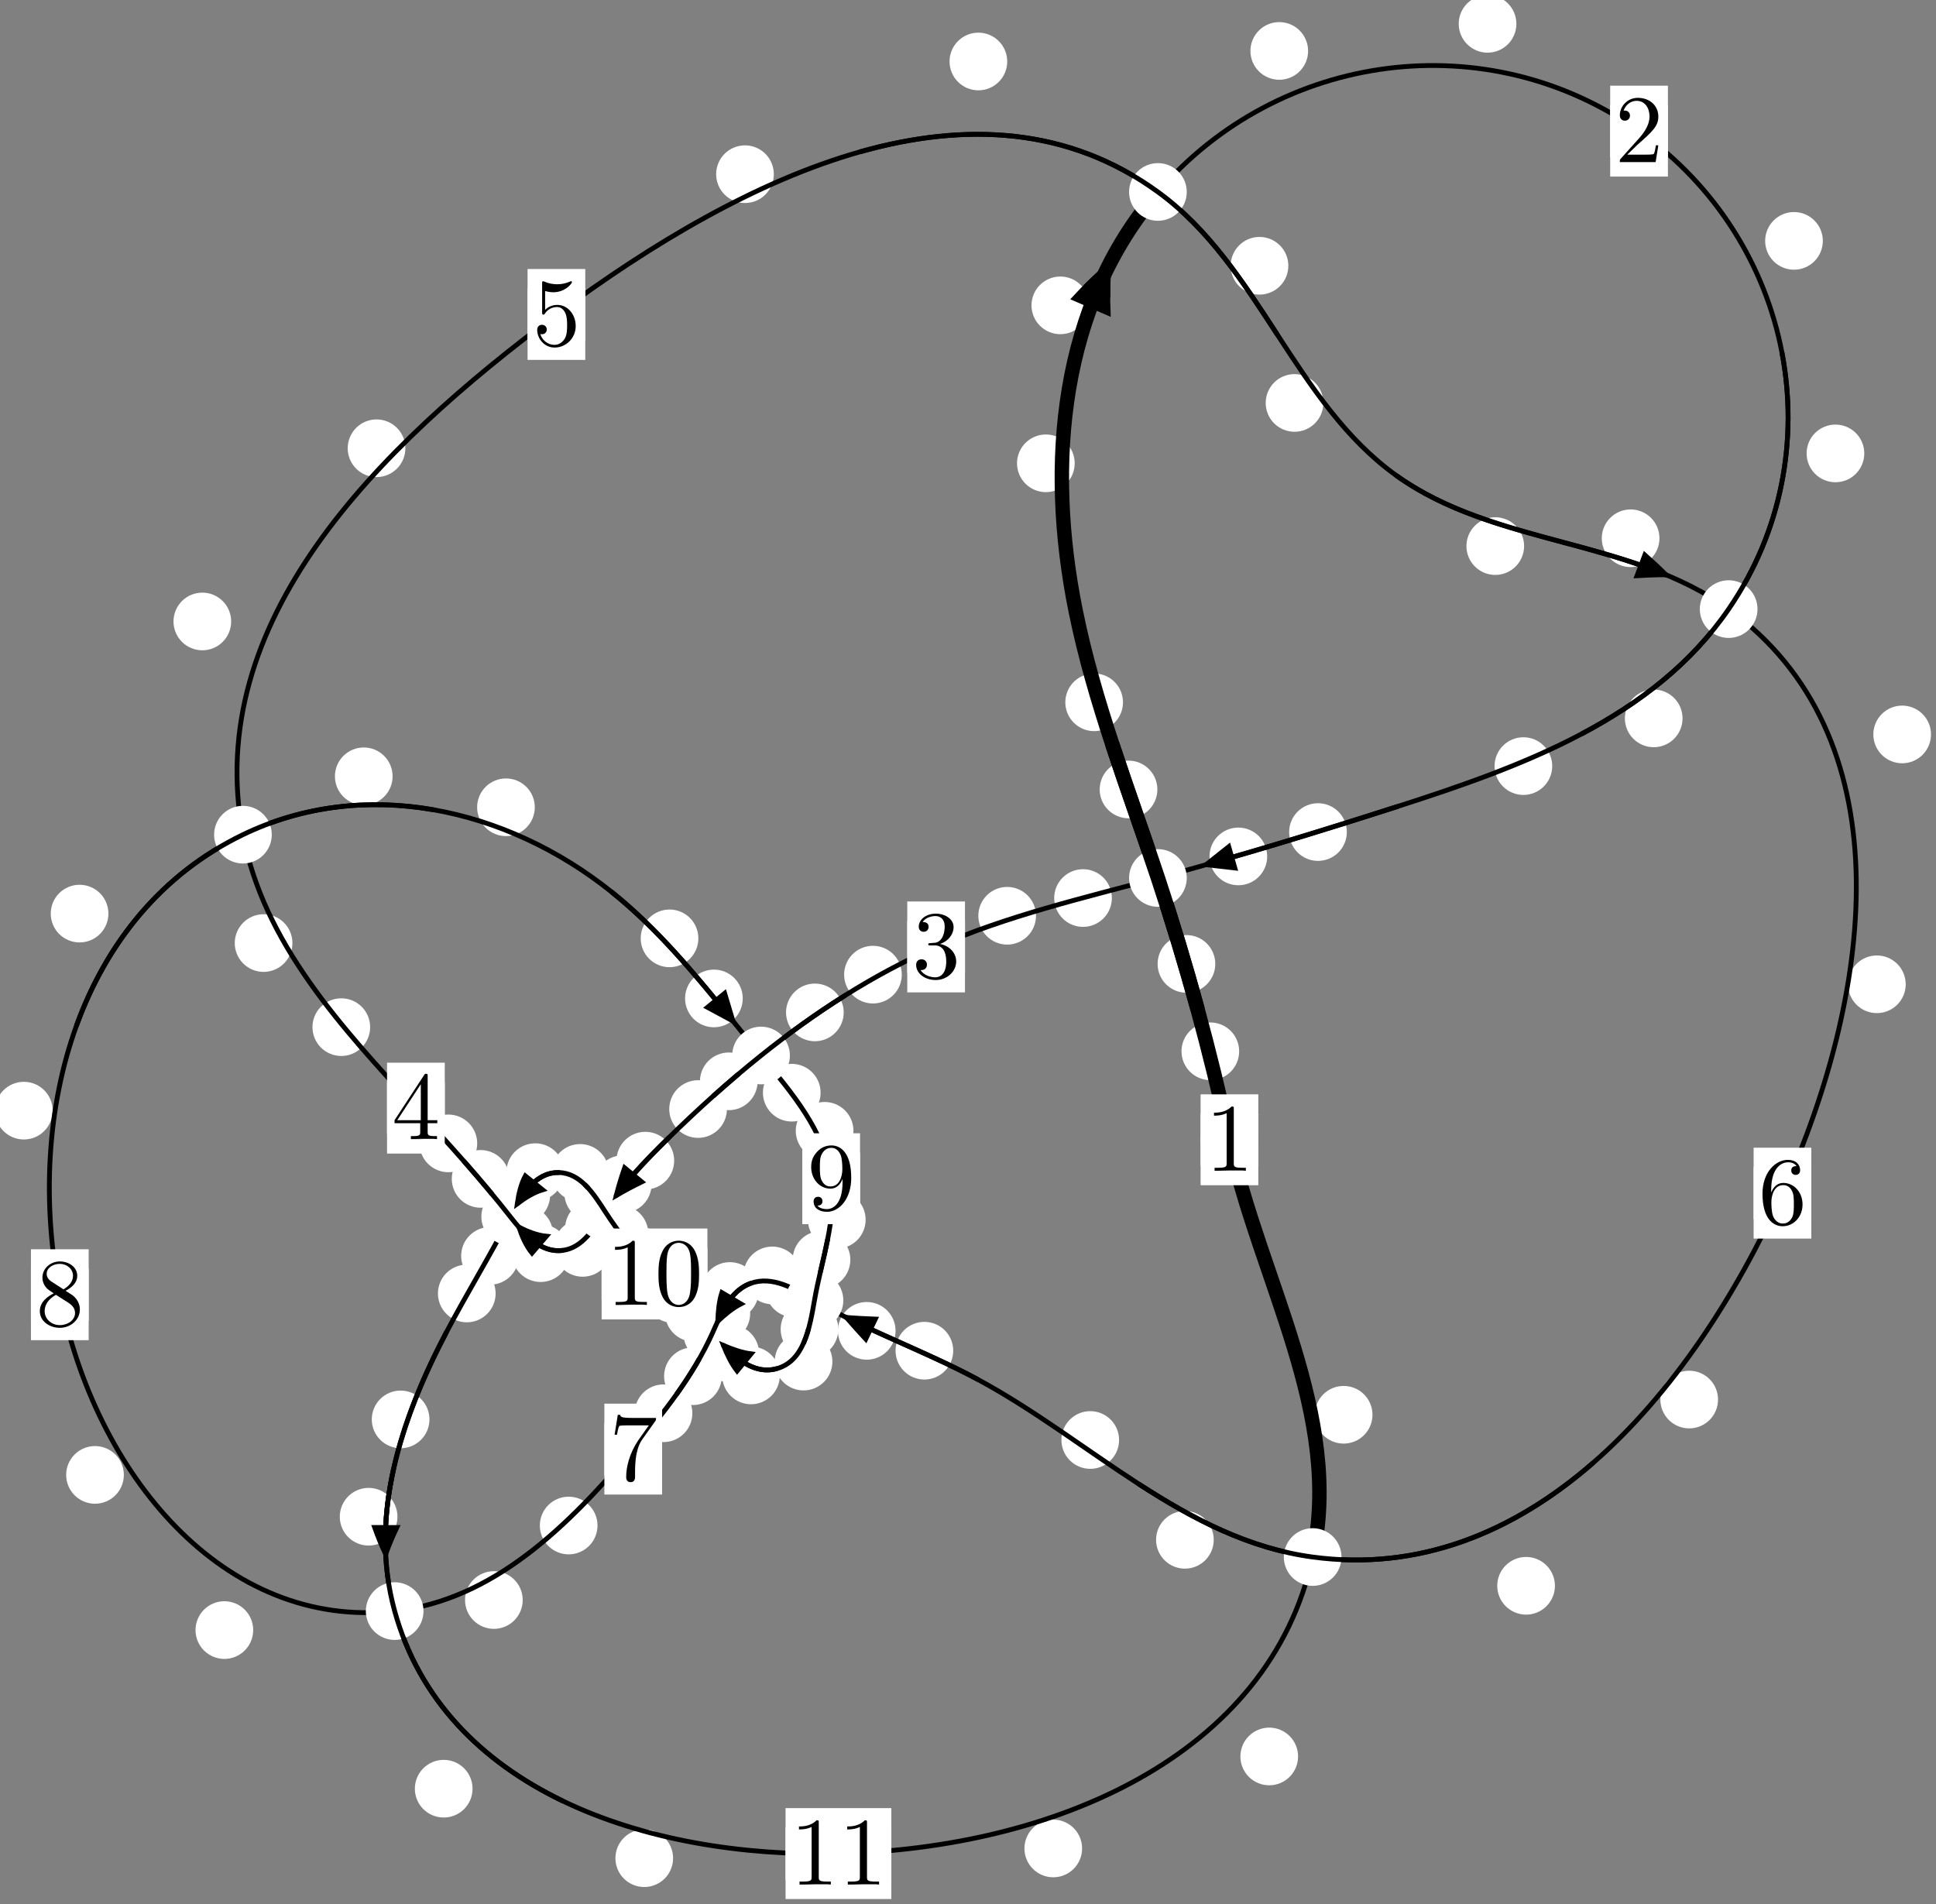 <?xml version="1.0"?>
<!-- Created by MetaPost 1.999 on 2021.07.06:0003 -->
<svg version="1.1" xmlns="http://www.w3.org/2000/svg" xmlns:xlink="http://www.w3.org/1999/xlink" width="200.636" height="197.347" viewBox="0 0 200.636 197.347">
<rect x="0" y="0" width="200.636" height="197.347" fill="#808080" stroke="none"/>
<!-- Original BoundingBox: -120.517761 -105.828613 80.118301 91.518860 -->
  <defs>
    <g transform="scale(0.01,0.01)" id="GLYPHcmr10_48">
      <path style="fill-rule: evenodd;" d="M460 -320C460 -400,455 -480,420 -554C374 -650,292 -666,250 -666C190 -666,117 -640,76 -547C44 -478,39 -400,39 -320C39 -245,43 -155,84 -79C127 2,200 22,249 22C303 22,379 1,423 -94C455 -163,460 -241,460 -320M249 -0C210 -0,151 -25,133 -121C122 -181,122 -273,122 -332C122 -396,122 -462,130 -516C149 -635,224 -644,249 -644C282 -644,348 -626,367 -527C377 -471,377 -395,377 -332C377 -257,377 -189,366 -125C351 -30,294 -0,249 -0"></path>
    </g>
    <g transform="scale(0.01,0.01)" id="GLYPHcmr10_49">
      <path style="fill-rule: evenodd;" d="M294 -640C294 -664,294 -666,271 -666C209 -602,121 -602,89 -602L89 -571C109 -571,168 -571,220 -597L220 -79C220 -43,217 -31,127 -31L95 -31L95 -0L257 -0L130 -3L217 -3L257 -3L297 -3L384 -3L419 -0L419 -31L387 -31C297 -31,294 -42,294 -79"></path>
    </g>
    <g transform="scale(0.01,0.01)" id="GLYPHcmr10_50">
      <path style="fill-rule: evenodd;" d="M127 -77L233 -180C389 -318,449 -372,449 -472C449 -586,359 -666,237 -666C124 -666,50 -574,50 -485C50 -429,100 -429,103 -429C120 -429,155 -441,155 -482C155 -508,137 -534,102 -534C94 -534,92 -534,89 -533C112 -598,166 -635,224 -635C315 -635,358 -554,358 -472C358 -392,308 -313,253 -251L61 -37C50 -26,50 -24,50 -0L421 -0L449 -174L424 -174C419 -144,412 -100,402 -85C395 -77,329 -77,307 -77"></path>
    </g>
    <g transform="scale(0.01,0.01)" id="GLYPHcmr10_51">
      <path style="fill-rule: evenodd;" d="M290 -352C372 -379,430 -449,430 -528C430 -610,342 -666,246 -666C145 -666,69 -606,69 -530C69 -497,91 -478,120 -478C151 -478,171 -500,171 -529C171 -579,124 -579,109 -579C140 -628,206 -641,242 -641C283 -641,338 -619,338 -529C338 -517,336 -459,310 -415C280 -367,246 -364,221 -363C213 -362,189 -360,182 -360C174 -359,167 -358,167 -348C167 -337,174 -337,191 -337L235 -337C317 -337,354 -269,354 -171C354 -35,285 -6,241 -6C198 -6,123 -23,88 -82C123 -77,154 -99,154 -137C154 -173,127 -193,98 -193C74 -193,42 -179,42 -135C42 -44,135 22,244 22C366 22,457 -69,457 -171C457 -253,394 -331,290 -352"></path>
    </g>
    <g transform="scale(0.01,0.01)" id="GLYPHcmr10_52">
      <path style="fill-rule: evenodd;" d="M294 -165L294 -78C294 -42,292 -31,218 -31L197 -31L197 -0L332 -0L238 -3L290 -3L332 -3L374 -3L427 -3L468 -0L468 -31L447 -31C373 -31,371 -42,371 -78L371 -165L471 -165L471 -196L371 -196L371 -651C371 -671,371 -677,355 -677C346 -677,343 -677,335 -665L28 -196L28 -165M300 -196L56 -196L300 -569"></path>
    </g>
    <g transform="scale(0.01,0.01)" id="GLYPHcmr10_53">
      <path style="fill-rule: evenodd;" d="M449 -201C449 -320,367 -420,259 -420C211 -420,168 -404,132 -369L132 -564C152 -558,185 -551,217 -551C340 -551,410 -642,410 -655C410 -661,407 -666,400 -666C399 -666,397 -666,392 -663C372 -654,323 -634,256 -634C216 -634,170 -641,123 -662C115 -665,113 -665,111 -665C101 -665,101 -657,101 -641L101 -345C101 -327,101 -319,115 -319C122 -319,124 -322,128 -328C139 -344,176 -398,257 -398C309 -398,334 -352,342 -334C358 -297,360 -258,360 -208C360 -173,360 -113,336 -71C312 -32,275 -6,229 -6C156 -6,99 -59,82 -118C85 -117,88 -116,99 -116C132 -116,149 -141,149 -165C149 -189,132 -214,99 -214C85 -214,50 -207,50 -161C50 -75,119 22,231 22C347 22,449 -74,449 -201"></path>
    </g>
    <g transform="scale(0.01,0.01)" id="GLYPHcmr10_54">
      <path style="fill-rule: evenodd;" d="M132 -328L132 -352C132 -605,256 -641,307 -641C331 -641,373 -635,395 -601C380 -601,340 -601,340 -556C340 -525,364 -510,386 -510C402 -510,432 -519,432 -558C432 -618,388 -666,305 -666C177 -666,42 -537,42 -316C42 -49,158 22,251 22C362 22,457 -72,457 -204C457 -331,368 -427,257 -427C189 -427,152 -376,132 -328M251 -6C188 -6,158 -66,152 -81C134 -128,134 -208,134 -226C134 -304,166 -404,256 -404C272 -404,318 -404,349 -342C367 -305,367 -254,367 -205C367 -157,367 -107,350 -71C320 -11,274 -6,251 -6"></path>
    </g>
    <g transform="scale(0.01,0.01)" id="GLYPHcmr10_55">
      <path style="fill-rule: evenodd;" d="M476 -609C485 -621,485 -623,485 -644L242 -644C120 -644,118 -657,114 -676L89 -676L56 -470L81 -470C84 -486,93 -549,106 -561C113 -567,191 -567,204 -567L411 -567C400 -551,321 -442,299 -409C209 -274,176 -135,176 -33C176 -23,176 22,222 22C268 22,268 -23,268 -33L268 -84C268 -139,271 -194,279 -248C283 -271,297 -357,341 -419"></path>
    </g>
    <g transform="scale(0.01,0.01)" id="GLYPHcmr10_56">
      <path style="fill-rule: evenodd;" d="M163 -457C117 -487,113 -521,113 -538C113 -599,178 -641,249 -641C322 -641,386 -589,386 -517C386 -460,347 -412,287 -377M309 -362C381 -399,430 -451,430 -517C430 -609,341 -666,250 -666C150 -666,69 -592,69 -499C69 -481,71 -436,113 -389C124 -377,161 -352,186 -335C128 -306,42 -250,42 -151C42 -45,144 22,249 22C362 22,457 -61,457 -168C457 -204,446 -249,408 -291C389 -312,373 -322,309 -362M209 -320L332 -242C360 -223,407 -193,407 -132C407 -58,332 -6,250 -6C164 -6,92 -68,92 -151C92 -209,124 -273,209 -320"></path>
    </g>
    <g transform="scale(0.01,0.01)" id="GLYPHcmr10_57">
      <path style="fill-rule: evenodd;" d="M367 -318L367 -286C367 -52,263 -6,205 -6C188 -6,134 -8,107 -42C151 -42,159 -71,159 -88C159 -119,135 -134,113 -134C97 -134,67 -125,67 -86C67 -19,121 22,206 22C335 22,457 -114,457 -329C457 -598,342 -666,253 -666C198 -666,149 -648,106 -603C65 -558,42 -516,42 -441C42 -316,130 -218,242 -218C303 -218,344 -260,367 -318M243 -241C227 -241,181 -241,150 -304C132 -341,132 -391,132 -440C132 -494,132 -541,153 -578C180 -628,218 -641,253 -641C299 -641,332 -607,349 -562C361 -530,365 -467,365 -421C365 -338,331 -241,243 -241"></path>
    </g>
  </defs>
  <path d="M128.42 108.965C128.42 108.172,128.105 107.412,127.545 106.851C126.984 106.291,126.224 105.976,125.431 105.976C124.639 105.976,123.879 106.291,123.318 106.851C122.758 107.412,122.443 108.172,122.443 108.965C122.443 109.757,122.758 110.518,123.318 111.078C123.879 111.639,124.639 111.953,125.431 111.953C126.224 111.953,126.984 111.639,127.545 111.078C128.105 110.518,128.42 109.757,128.42 108.965Z" style="fill: rgb(100%,100%,100%);stroke: none;"></path>
  <path d="M130.402 118.137C130.402 117.344,130.087 116.584,129.527 116.024C128.966 115.463,128.206 115.148,127.413 115.148C126.621 115.148,125.86 115.463,125.3 116.024C124.739 116.584,124.425 117.344,124.425 118.137C124.425 118.93,124.739 119.69,125.3 120.25C125.86 120.811,126.621 121.126,127.413 121.126C128.206 121.126,128.966 120.811,129.527 120.25C130.087 119.69,130.402 118.93,130.402 118.137Z" style="fill: rgb(100%,100%,100%);stroke: none;"></path>
  <path d="M119.943 81.825C119.943 81.033,119.628 80.272,119.067 79.712C118.507 79.152,117.747 78.837,116.954 78.837C116.161 78.837,115.401 79.152,114.841 79.712C114.28 80.272,113.965 81.033,113.965 81.825C113.965 82.618,114.28 83.378,114.841 83.939C115.401 84.499,116.161 84.814,116.954 84.814C117.747 84.814,118.507 84.499,119.067 83.939C119.628 83.378,119.943 82.618,119.943 81.825Z" style="fill: rgb(100%,100%,100%);stroke: none;"></path>
  <path d="M125.945 99.906C125.945 99.113,125.631 98.353,125.07 97.793C124.51 97.232,123.749 96.917,122.957 96.917C122.164 96.917,121.404 97.232,120.843 97.793C120.283 98.353,119.968 99.113,119.968 99.906C119.968 100.699,120.283 101.459,120.843 102.019C121.404 102.58,122.164 102.895,122.957 102.895C123.749 102.895,124.51 102.58,125.07 102.019C125.631 101.459,125.945 100.699,125.945 99.906Z" style="fill: rgb(100%,100%,100%);stroke: none;"></path>
  <path d="M111.376 48.021C111.376 47.229,111.061 46.469,110.5 45.908C109.94 45.348,109.18 45.033,108.387 45.033C107.594 45.033,106.834 45.348,106.274 45.908C105.713 46.469,105.398 47.229,105.398 48.021C105.398 48.814,105.713 49.574,106.274 50.135C106.834 50.695,107.594 51.01,108.387 51.01C109.18 51.01,109.94 50.695,110.5 50.135C111.061 49.574,111.376 48.814,111.376 48.021Z" style="fill: rgb(100%,100%,100%);stroke: none;"></path>
  <path d="M116.38 72.792C116.38 71.999,116.065 71.239,115.505 70.678C114.944 70.118,114.184 69.803,113.391 69.803C112.599 69.803,111.838 70.118,111.278 70.678C110.718 71.239,110.403 71.999,110.403 72.792C110.403 73.584,110.718 74.344,111.278 74.905C111.838 75.465,112.599 75.78,113.391 75.78C114.184 75.78,114.944 75.465,115.505 74.905C116.065 74.344,116.38 73.584,116.38 72.792Z" style="fill: rgb(100%,100%,100%);stroke: none;"></path>
  <path d="M135.564 5.279C135.564 4.487,135.249 3.726,134.689 3.166C134.128 2.605,133.368 2.291,132.575 2.291C131.783 2.291,131.022 2.605,130.462 3.166C129.901 3.726,129.587 4.487,129.587 5.279C129.587 6.072,129.901 6.832,130.462 7.393C131.022 7.953,131.783 8.268,132.575 8.268C133.368 8.268,134.128 7.953,134.689 7.393C135.249 6.832,135.564 6.072,135.564 5.279Z" style="fill: rgb(100%,100%,100%);stroke: none;"></path>
  <path d="M112.876 31.65C112.876 30.857,112.561 30.097,112 29.536C111.44 28.976,110.68 28.661,109.887 28.661C109.094 28.661,108.334 28.976,107.774 29.536C107.213 30.097,106.898 30.857,106.898 31.65C106.898 32.442,107.213 33.202,107.774 33.763C108.334 34.323,109.094 34.638,109.887 34.638C110.68 34.638,111.44 34.323,112 33.763C112.561 33.202,112.876 32.442,112.876 31.65Z" style="fill: rgb(100%,100%,100%);stroke: none;"></path>
  <path d="M188.908 24.966C188.908 24.174,188.593 23.413,188.033 22.853C187.472 22.293,186.712 21.978,185.919 21.978C185.127 21.978,184.367 22.293,183.806 22.853C183.246 23.413,182.931 24.174,182.931 24.966C182.931 25.759,183.246 26.519,183.806 27.08C184.367 27.64,185.127 27.955,185.919 27.955C186.712 27.955,187.472 27.64,188.033 27.08C188.593 26.519,188.908 25.759,188.908 24.966Z" style="fill: rgb(100%,100%,100%);stroke: none;"></path>
  <path d="M157.15 2.47C157.15 1.677,156.835 0.917,156.275 0.357C155.714 -0.204,154.954 -0.519,154.161 -0.519C153.369 -0.519,152.609 -0.204,152.048 0.357C151.488 0.917,151.173 1.677,151.173 2.47C151.173 3.263,151.488 4.023,152.048 4.583C152.609 5.144,153.369 5.459,154.161 5.459C154.954 5.459,155.714 5.144,156.275 4.583C156.835 4.023,157.15 3.263,157.15 2.47Z" style="fill: rgb(100%,100%,100%);stroke: none;"></path>
  <path d="M174.37 74.458C174.37 73.665,174.055 72.905,173.495 72.345C172.934 71.784,172.174 71.469,171.381 71.469C170.589 71.469,169.829 71.784,169.268 72.345C168.708 72.905,168.393 73.665,168.393 74.458C168.393 75.251,168.708 76.011,169.268 76.571C169.829 77.132,170.589 77.447,171.381 77.447C172.174 77.447,172.934 77.132,173.495 76.571C174.055 76.011,174.37 75.251,174.37 74.458Z" style="fill: rgb(100%,100%,100%);stroke: none;"></path>
  <path d="M193.204 46.995C193.204 46.203,192.889 45.443,192.329 44.882C191.768 44.322,191.008 44.007,190.215 44.007C189.423 44.007,188.662 44.322,188.102 44.882C187.541 45.443,187.227 46.203,187.227 46.995C187.227 47.788,187.541 48.548,188.102 49.109C188.662 49.669,189.423 49.984,190.215 49.984C191.008 49.984,191.768 49.669,192.329 49.109C192.889 48.548,193.204 47.788,193.204 46.995Z" style="fill: rgb(100%,100%,100%);stroke: none;"></path>
  <path d="M139.578 86.24C139.578 85.448,139.263 84.687,138.702 84.127C138.142 83.567,137.382 83.252,136.589 83.252C135.796 83.252,135.036 83.567,134.476 84.127C133.915 84.687,133.6 85.448,133.6 86.24C133.6 87.033,133.915 87.793,134.476 88.354C135.036 88.914,135.796 89.229,136.589 89.229C137.382 89.229,138.142 88.914,138.702 88.354C139.263 87.793,139.578 87.033,139.578 86.24Z" style="fill: rgb(100%,100%,100%);stroke: none;"></path>
  <path d="M160.864 79.404C160.864 78.611,160.549 77.851,159.988 77.291C159.428 76.73,158.668 76.415,157.875 76.415C157.082 76.415,156.322 76.73,155.762 77.291C155.201 77.851,154.886 78.611,154.886 79.404C154.886 80.197,155.201 80.957,155.762 81.517C156.322 82.078,157.082 82.393,157.875 82.393C158.668 82.393,159.428 82.078,159.988 81.517C160.549 80.957,160.864 80.197,160.864 79.404Z" style="fill: rgb(100%,100%,100%);stroke: none;"></path>
  <path d="M115.227 93.08C115.227 92.287,114.912 91.527,114.352 90.967C113.791 90.406,113.031 90.091,112.239 90.091C111.446 90.091,110.686 90.406,110.125 90.967C109.565 91.527,109.25 92.287,109.25 93.08C109.25 93.873,109.565 94.633,110.125 95.193C110.686 95.754,111.446 96.069,112.239 96.069C113.031 96.069,113.791 95.754,114.352 95.193C114.912 94.633,115.227 93.873,115.227 93.08Z" style="fill: rgb(100%,100%,100%);stroke: none;"></path>
  <path d="M131.324 88.766C131.324 87.973,131.009 87.213,130.449 86.653C129.888 86.092,129.128 85.777,128.336 85.777C127.543 85.777,126.783 86.092,126.222 86.653C125.662 87.213,125.347 87.973,125.347 88.766C125.347 89.559,125.662 90.319,126.222 90.879C126.783 91.44,127.543 91.755,128.336 91.755C129.128 91.755,129.888 91.44,130.449 90.879C131.009 90.319,131.324 89.559,131.324 88.766Z" style="fill: rgb(100%,100%,100%);stroke: none;"></path>
  <path d="M93.457 101.019C93.457 100.227,93.142 99.466,92.582 98.906C92.021 98.346,91.261 98.031,90.468 98.031C89.676 98.031,88.915 98.346,88.355 98.906C87.794 99.466,87.48 100.227,87.48 101.019C87.48 101.812,87.794 102.572,88.355 103.133C88.915 103.693,89.676 104.008,90.468 104.008C91.261 104.008,92.021 103.693,92.582 103.133C93.142 102.572,93.457 101.812,93.457 101.019Z" style="fill: rgb(100%,100%,100%);stroke: none;"></path>
  <path d="M107.366 94.917C107.366 94.125,107.052 93.365,106.491 92.804C105.931 92.244,105.17 91.929,104.378 91.929C103.585 91.929,102.825 92.244,102.264 92.804C101.704 93.365,101.389 94.125,101.389 94.917C101.389 95.71,101.704 96.47,102.264 97.031C102.825 97.591,103.585 97.906,104.378 97.906C105.17 97.906,105.931 97.591,106.491 97.031C107.052 96.47,107.366 95.71,107.366 94.917Z" style="fill: rgb(100%,100%,100%);stroke: none;"></path>
  <path d="M78.515 112.078C78.515 111.285,78.2 110.525,77.64 109.965C77.079 109.404,76.319 109.089,75.526 109.089C74.734 109.089,73.974 109.404,73.413 109.965C72.853 110.525,72.538 111.285,72.538 112.078C72.538 112.871,72.853 113.631,73.413 114.191C73.974 114.752,74.734 115.067,75.526 115.067C76.319 115.067,77.079 114.752,77.64 114.191C78.2 113.631,78.515 112.871,78.515 112.078Z" style="fill: rgb(100%,100%,100%);stroke: none;"></path>
  <path d="M87.438 104.934C87.438 104.141,87.123 103.381,86.562 102.82C86.002 102.26,85.242 101.945,84.449 101.945C83.656 101.945,82.896 102.26,82.336 102.82C81.775 103.381,81.46 104.141,81.46 104.934C81.46 105.726,81.775 106.486,82.336 107.047C82.896 107.607,83.656 107.922,84.449 107.922C85.242 107.922,86.002 107.607,86.562 107.047C87.123 106.486,87.438 105.726,87.438 104.934Z" style="fill: rgb(100%,100%,100%);stroke: none;"></path>
  <path d="M69.867 120.299C69.867 119.506,69.552 118.746,68.991 118.186C68.431 117.625,67.671 117.31,66.878 117.31C66.085 117.31,65.325 117.625,64.765 118.186C64.204 118.746,63.889 119.506,63.889 120.299C63.889 121.092,64.204 121.852,64.765 122.412C65.325 122.973,66.085 123.288,66.878 123.288C67.671 123.288,68.431 122.973,68.991 122.412C69.552 121.852,69.867 121.092,69.867 120.299Z" style="fill: rgb(100%,100%,100%);stroke: none;"></path>
  <path d="M75.334 114.95C75.334 114.158,75.019 113.397,74.458 112.837C73.898 112.276,73.138 111.962,72.345 111.962C71.552 111.962,70.792 112.276,70.232 112.837C69.671 113.397,69.356 114.158,69.356 114.95C69.356 115.743,69.671 116.503,70.232 117.064C70.792 117.624,71.552 117.939,72.345 117.939C73.138 117.939,73.898 117.624,74.458 117.064C75.019 116.503,75.334 115.743,75.334 114.95Z" style="fill: rgb(100%,100%,100%);stroke: none;"></path>
  <path d="M64.543 127.335C64.543 126.542,64.228 125.782,63.667 125.222C63.107 124.661,62.347 124.346,61.554 124.346C60.761 124.346,60.001 124.661,59.441 125.222C58.88 125.782,58.565 126.542,58.565 127.335C58.565 128.128,58.88 128.888,59.441 129.448C60.001 130.009,60.761 130.324,61.554 130.324C62.347 130.324,63.107 130.009,63.667 129.448C64.228 128.888,64.543 128.128,64.543 127.335Z" style="fill: rgb(100%,100%,100%);stroke: none;"></path>
  <path d="M67.527 122.74C67.527 121.947,67.212 121.187,66.651 120.627C66.091 120.066,65.331 119.751,64.538 119.751C63.745 119.751,62.985 120.066,62.425 120.627C61.864 121.187,61.549 121.947,61.549 122.74C61.549 123.533,61.864 124.293,62.425 124.853C62.985 125.414,63.745 125.729,64.538 125.729C65.331 125.729,66.091 125.414,66.651 124.853C67.212 124.293,67.527 123.533,67.527 122.74Z" style="fill: rgb(100%,100%,100%);stroke: none;"></path>
  <path d="M59.015 129.887C59.015 129.094,58.7 128.334,58.139 127.773C57.579 127.213,56.819 126.898,56.026 126.898C55.233 126.898,54.473 127.213,53.913 127.773C53.352 128.334,53.037 129.094,53.037 129.887C53.037 130.679,53.352 131.44,53.913 132C54.473 132.561,55.233 132.875,56.026 132.875C56.819 132.875,57.579 132.561,58.139 132C58.7 131.44,59.015 130.679,59.015 129.887Z" style="fill: rgb(100%,100%,100%);stroke: none;"></path>
  <path d="M63.373 129.34C63.373 128.547,63.058 127.787,62.497 127.226C61.937 126.666,61.177 126.351,60.384 126.351C59.591 126.351,58.831 126.666,58.271 127.226C57.71 127.787,57.395 128.547,57.395 129.34C57.395 130.132,57.71 130.893,58.271 131.453C58.831 132.014,59.591 132.329,60.384 132.329C61.177 132.329,61.937 132.014,62.497 131.453C63.058 130.893,63.373 130.132,63.373 129.34Z" style="fill: rgb(100%,100%,100%);stroke: none;"></path>
  <path d="M52.798 122.189C52.798 121.397,52.483 120.636,51.922 120.076C51.362 119.516,50.602 119.201,49.809 119.201C49.016 119.201,48.256 119.516,47.696 120.076C47.135 120.636,46.82 121.397,46.82 122.189C46.82 122.982,47.135 123.742,47.696 124.303C48.256 124.863,49.016 125.178,49.809 125.178C50.602 125.178,51.362 124.863,51.922 124.303C52.483 123.742,52.798 122.982,52.798 122.189Z" style="fill: rgb(100%,100%,100%);stroke: none;"></path>
  <path d="M57.31 127.946C57.31 127.153,56.996 126.393,56.435 125.833C55.875 125.272,55.114 124.957,54.322 124.957C53.529 124.957,52.769 125.272,52.208 125.833C51.648 126.393,51.333 127.153,51.333 127.946C51.333 128.739,51.648 129.499,52.208 130.059C52.769 130.62,53.529 130.935,54.322 130.935C55.114 130.935,55.875 130.62,56.435 130.059C56.996 129.499,57.31 128.739,57.31 127.946Z" style="fill: rgb(100%,100%,100%);stroke: none;"></path>
  <path d="M38.36 106.461C38.36 105.669,38.045 104.908,37.485 104.348C36.924 103.787,36.164 103.472,35.371 103.472C34.579 103.472,33.818 103.787,33.258 104.348C32.697 104.908,32.382 105.669,32.382 106.461C32.382 107.254,32.697 108.014,33.258 108.575C33.818 109.135,34.579 109.45,35.371 109.45C36.164 109.45,36.924 109.135,37.485 108.575C38.045 108.014,38.36 107.254,38.36 106.461Z" style="fill: rgb(100%,100%,100%);stroke: none;"></path>
  <path d="M49.455 118.51C49.455 117.717,49.14 116.957,48.58 116.397C48.019 115.836,47.259 115.521,46.466 115.521C45.674 115.521,44.913 115.836,44.353 116.397C43.792 116.957,43.477 117.717,43.477 118.51C43.477 119.303,43.792 120.063,44.353 120.623C44.913 121.184,45.674 121.499,46.466 121.499C47.259 121.499,48.019 121.184,48.58 120.623C49.14 120.063,49.455 119.303,49.455 118.51Z" style="fill: rgb(100%,100%,100%);stroke: none;"></path>
  <path d="M23.957 64.413C23.957 63.62,23.642 62.86,23.081 62.3C22.521 61.739,21.761 61.424,20.968 61.424C20.175 61.424,19.415 61.739,18.855 62.3C18.294 62.86,17.979 63.62,17.979 64.413C17.979 65.206,18.294 65.966,18.855 66.526C19.415 67.087,20.175 67.402,20.968 67.402C21.761 67.402,22.521 67.087,23.081 66.526C23.642 65.966,23.957 65.206,23.957 64.413Z" style="fill: rgb(100%,100%,100%);stroke: none;"></path>
  <path d="M30.305 97.747C30.305 96.954,29.99 96.194,29.43 95.634C28.869 95.073,28.109 94.758,27.317 94.758C26.524 94.758,25.764 95.073,25.203 95.634C24.643 96.194,24.328 96.954,24.328 97.747C24.328 98.54,24.643 99.3,25.203 99.86C25.764 100.421,26.524 100.736,27.317 100.736C28.109 100.736,28.869 100.421,29.43 99.86C29.99 99.3,30.305 98.54,30.305 97.747Z" style="fill: rgb(100%,100%,100%);stroke: none;"></path>
  <path d="M80.195 18.055C80.195 17.262,79.88 16.502,79.319 15.941C78.759 15.381,77.999 15.066,77.206 15.066C76.413 15.066,75.653 15.381,75.093 15.941C74.532 16.502,74.217 17.262,74.217 18.055C74.217 18.847,74.532 19.608,75.093 20.168C75.653 20.729,76.413 21.044,77.206 21.044C77.999 21.044,78.759 20.729,79.319 20.168C79.88 19.608,80.195 18.847,80.195 18.055Z" style="fill: rgb(100%,100%,100%);stroke: none;"></path>
  <path d="M42.012 46.46C42.012 45.668,41.697 44.907,41.136 44.347C40.576 43.786,39.816 43.472,39.023 43.472C38.23 43.472,37.47 43.786,36.91 44.347C36.349 44.907,36.034 45.668,36.034 46.46C36.034 47.253,36.349 48.013,36.91 48.574C37.47 49.134,38.23 49.449,39.023 49.449C39.816 49.449,40.576 49.134,41.136 48.574C41.697 48.013,42.012 47.253,42.012 46.46Z" style="fill: rgb(100%,100%,100%);stroke: none;"></path>
  <path d="M133.516 27.547C133.516 26.754,133.202 25.994,132.641 25.434C132.081 24.873,131.32 24.558,130.528 24.558C129.735 24.558,128.975 24.873,128.414 25.434C127.854 25.994,127.539 26.754,127.539 27.547C127.539 28.34,127.854 29.1,128.414 29.66C128.975 30.221,129.735 30.536,130.528 30.536C131.32 30.536,132.081 30.221,132.641 29.66C133.202 29.1,133.516 28.34,133.516 27.547Z" style="fill: rgb(100%,100%,100%);stroke: none;"></path>
  <path d="M104.383 6.373C104.383 5.58,104.068 4.82,103.507 4.26C102.947 3.699,102.187 3.384,101.394 3.384C100.601 3.384,99.841 3.699,99.281 4.26C98.72 4.82,98.405 5.58,98.405 6.373C98.405 7.166,98.72 7.926,99.281 8.486C99.841 9.047,100.601 9.362,101.394 9.362C102.187 9.362,102.947 9.047,103.507 8.486C104.068 7.926,104.383 7.166,104.383 6.373Z" style="fill: rgb(100%,100%,100%);stroke: none;"></path>
  <path d="M157.95 56.601C157.95 55.808,157.635 55.048,157.074 54.488C156.514 53.927,155.754 53.612,154.961 53.612C154.168 53.612,153.408 53.927,152.848 54.488C152.287 55.048,151.972 55.808,151.972 56.601C151.972 57.394,152.287 58.154,152.848 58.714C153.408 59.275,154.168 59.59,154.961 59.59C155.754 59.59,156.514 59.275,157.074 58.714C157.635 58.154,157.95 57.394,157.95 56.601Z" style="fill: rgb(100%,100%,100%);stroke: none;"></path>
  <path d="M137.146 41.764C137.146 40.971,136.831 40.211,136.271 39.65C135.71 39.09,134.95 38.775,134.158 38.775C133.365 38.775,132.605 39.09,132.044 39.65C131.484 40.211,131.169 40.971,131.169 41.764C131.169 42.556,131.484 43.317,132.044 43.877C132.605 44.438,133.365 44.752,134.158 44.752C134.95 44.752,135.71 44.438,136.271 43.877C136.831 43.317,137.146 42.556,137.146 41.764Z" style="fill: rgb(100%,100%,100%);stroke: none;"></path>
  <path d="M200.118 76.123C200.118 75.33,199.803 74.57,199.243 74.01C198.682 73.449,197.922 73.134,197.13 73.134C196.337 73.134,195.577 73.449,195.016 74.01C194.456 74.57,194.141 75.33,194.141 76.123C194.141 76.916,194.456 77.676,195.016 78.236C195.577 78.797,196.337 79.112,197.13 79.112C197.922 79.112,198.682 78.797,199.243 78.236C199.803 77.676,200.118 76.916,200.118 76.123Z" style="fill: rgb(100%,100%,100%);stroke: none;"></path>
  <path d="M171.977 55.79C171.977 54.997,171.662 54.237,171.101 53.676C170.541 53.116,169.781 52.801,168.988 52.801C168.195 52.801,167.435 53.116,166.875 53.676C166.314 54.237,165.999 54.997,165.999 55.79C165.999 56.582,166.314 57.343,166.875 57.903C167.435 58.463,168.195 58.778,168.988 58.778C169.781 58.778,170.541 58.463,171.101 57.903C171.662 57.343,171.977 56.582,171.977 55.79Z" style="fill: rgb(100%,100%,100%);stroke: none;"></path>
  <path d="M178.047 145.06C178.047 144.268,177.732 143.508,177.172 142.947C176.612 142.387,175.851 142.072,175.059 142.072C174.266 142.072,173.506 142.387,172.945 142.947C172.385 143.508,172.07 144.268,172.07 145.06C172.07 145.853,172.385 146.613,172.945 147.174C173.506 147.734,174.266 148.049,175.059 148.049C175.851 148.049,176.612 147.734,177.172 147.174C177.732 146.613,178.047 145.853,178.047 145.06Z" style="fill: rgb(100%,100%,100%);stroke: none;"></path>
  <path d="M197.496 102.019C197.496 101.227,197.181 100.466,196.62 99.906C196.06 99.345,195.3 99.031,194.507 99.031C193.714 99.031,192.954 99.345,192.394 99.906C191.833 100.466,191.518 101.227,191.518 102.019C191.518 102.812,191.833 103.572,192.394 104.133C192.954 104.693,193.714 105.008,194.507 105.008C195.3 105.008,196.06 104.693,196.62 104.133C197.181 103.572,197.496 102.812,197.496 102.019Z" style="fill: rgb(100%,100%,100%);stroke: none;"></path>
  <path d="M125.786 159.599C125.786 158.806,125.471 158.046,124.911 157.486C124.35 156.925,123.59 156.61,122.797 156.61C122.005 156.61,121.244 156.925,120.684 157.486C120.123 158.046,119.808 158.806,119.808 159.599C119.808 160.392,120.123 161.152,120.684 161.712C121.244 162.273,122.005 162.588,122.797 162.588C123.59 162.588,124.35 162.273,124.911 161.712C125.471 161.152,125.786 160.392,125.786 159.599Z" style="fill: rgb(100%,100%,100%);stroke: none;"></path>
  <path d="M161.144 164.364C161.144 163.571,160.829 162.811,160.268 162.251C159.708 161.69,158.948 161.375,158.155 161.375C157.362 161.375,156.602 161.69,156.042 162.251C155.481 162.811,155.166 163.571,155.166 164.364C155.166 165.157,155.481 165.917,156.042 166.477C156.602 167.038,157.362 167.353,158.155 167.353C158.948 167.353,159.708 167.038,160.268 166.477C160.829 165.917,161.144 165.157,161.144 164.364Z" style="fill: rgb(100%,100%,100%);stroke: none;"></path>
  <path d="M98.787 139.997C98.787 139.204,98.472 138.444,97.912 137.883C97.351 137.323,96.591 137.008,95.798 137.008C95.006 137.008,94.246 137.323,93.685 137.883C93.125 138.444,92.81 139.204,92.81 139.997C92.81 140.789,93.125 141.549,93.685 142.11C94.246 142.67,95.006 142.985,95.798 142.985C96.591 142.985,97.351 142.67,97.912 142.11C98.472 141.549,98.787 140.789,98.787 139.997Z" style="fill: rgb(100%,100%,100%);stroke: none;"></path>
  <path d="M115.976 149.252C115.976 148.459,115.661 147.699,115.1 147.139C114.54 146.578,113.78 146.263,112.987 146.263C112.194 146.263,111.434 146.578,110.874 147.139C110.313 147.699,109.998 148.459,109.998 149.252C109.998 150.045,110.313 150.805,110.874 151.365C111.434 151.926,112.194 152.241,112.987 152.241C113.78 152.241,114.54 151.926,115.1 151.365C115.661 150.805,115.976 150.045,115.976 149.252Z" style="fill: rgb(100%,100%,100%);stroke: none;"></path>
  <path d="M85.298 133.555C85.298 132.763,84.984 132.003,84.423 131.442C83.863 130.882,83.102 130.567,82.31 130.567C81.517 130.567,80.757 130.882,80.196 131.442C79.636 132.003,79.321 132.763,79.321 133.555C79.321 134.348,79.636 135.108,80.196 135.669C80.757 136.229,81.517 136.544,82.31 136.544C83.102 136.544,83.863 136.229,84.423 135.669C84.984 135.108,85.298 134.348,85.298 133.555Z" style="fill: rgb(100%,100%,100%);stroke: none;"></path>
  <path d="M92.812 137.939C92.812 137.146,92.497 136.386,91.936 135.826C91.376 135.265,90.616 134.95,89.823 134.95C89.03 134.95,88.27 135.265,87.71 135.826C87.149 136.386,86.834 137.146,86.834 137.939C86.834 138.732,87.149 139.492,87.71 140.052C88.27 140.613,89.03 140.928,89.823 140.928C90.616 140.928,91.376 140.613,91.936 140.052C92.497 139.492,92.812 138.732,92.812 137.939Z" style="fill: rgb(100%,100%,100%);stroke: none;"></path>
  <path d="M78.627 133.809C78.627 133.017,78.313 132.256,77.752 131.696C77.192 131.135,76.431 130.821,75.639 130.821C74.846 130.821,74.086 131.135,73.525 131.696C72.965 132.256,72.65 133.017,72.65 133.809C72.65 134.602,72.965 135.362,73.525 135.923C74.086 136.483,74.846 136.798,75.639 136.798C76.431 136.798,77.192 136.483,77.752 135.923C78.313 135.362,78.627 134.602,78.627 133.809Z" style="fill: rgb(100%,100%,100%);stroke: none;"></path>
  <path d="M83.022 132.192C83.022 131.4,82.707 130.639,82.147 130.079C81.586 129.518,80.826 129.204,80.033 129.204C79.241 129.204,78.48 129.518,77.92 130.079C77.359 130.639,77.044 131.4,77.044 132.192C77.044 132.985,77.359 133.745,77.92 134.306C78.48 134.866,79.241 135.181,80.033 135.181C80.826 135.181,81.586 134.866,82.147 134.306C82.707 133.745,83.022 132.985,83.022 132.192Z" style="fill: rgb(100%,100%,100%);stroke: none;"></path>
  <path d="M74.8 142.64C74.8 141.848,74.485 141.088,73.925 140.527C73.364 139.967,72.604 139.652,71.812 139.652C71.019 139.652,70.259 139.967,69.698 140.527C69.138 141.088,68.823 141.848,68.823 142.64C68.823 143.433,69.138 144.193,69.698 144.754C70.259 145.314,71.019 145.629,71.812 145.629C72.604 145.629,73.364 145.314,73.925 144.754C74.485 144.193,74.8 143.433,74.8 142.64Z" style="fill: rgb(100%,100%,100%);stroke: none;"></path>
  <path d="M77.744 136.128C77.744 135.336,77.429 134.575,76.869 134.015C76.308 133.454,75.548 133.139,74.756 133.139C73.963 133.139,73.203 133.454,72.642 134.015C72.082 134.575,71.767 135.336,71.767 136.128C71.767 136.921,72.082 137.681,72.642 138.242C73.203 138.802,73.963 139.117,74.756 139.117C75.548 139.117,76.308 138.802,76.869 138.242C77.429 137.681,77.744 136.921,77.744 136.128Z" style="fill: rgb(100%,100%,100%);stroke: none;"></path>
  <path d="M61.922 158.117C61.922 157.324,61.607 156.564,61.047 156.004C60.486 155.443,59.726 155.128,58.933 155.128C58.141 155.128,57.381 155.443,56.82 156.004C56.26 156.564,55.945 157.324,55.945 158.117C55.945 158.91,56.26 159.67,56.82 160.23C57.381 160.791,58.141 161.106,58.933 161.106C59.726 161.106,60.486 160.791,61.047 160.23C61.607 159.67,61.922 158.91,61.922 158.117Z" style="fill: rgb(100%,100%,100%);stroke: none;"></path>
  <path d="M71.751 146.48C71.751 145.688,71.436 144.928,70.876 144.367C70.315 143.807,69.555 143.492,68.763 143.492C67.97 143.492,67.21 143.807,66.649 144.367C66.089 144.928,65.774 145.688,65.774 146.48C65.774 147.273,66.089 148.033,66.649 148.594C67.21 149.154,67.97 149.469,68.763 149.469C69.555 149.469,70.315 149.154,70.876 148.594C71.436 148.033,71.751 147.273,71.751 146.48Z" style="fill: rgb(100%,100%,100%);stroke: none;"></path>
  <path d="M26.24 168.954C26.24 168.161,25.926 167.401,25.365 166.84C24.805 166.28,24.044 165.965,23.252 165.965C22.459 165.965,21.699 166.28,21.138 166.84C20.578 167.401,20.263 168.161,20.263 168.954C20.263 169.746,20.578 170.507,21.138 171.067C21.699 171.628,22.459 171.943,23.252 171.943C24.044 171.943,24.805 171.628,25.365 171.067C25.926 170.507,26.24 169.746,26.24 168.954Z" style="fill: rgb(100%,100%,100%);stroke: none;"></path>
  <path d="M54.171 165.839C54.171 165.046,53.856 164.286,53.295 163.726C52.735 163.165,51.975 162.85,51.182 162.85C50.389 162.85,49.629 163.165,49.069 163.726C48.508 164.286,48.193 165.046,48.193 165.839C48.193 166.632,48.508 167.392,49.069 167.952C49.629 168.513,50.389 168.828,51.182 168.828C51.975 168.828,52.735 168.513,53.295 167.952C53.856 167.392,54.171 166.632,54.171 165.839Z" style="fill: rgb(100%,100%,100%);stroke: none;"></path>
  <path d="M5.46 115.116C5.46 114.323,5.145 113.563,4.584 113.003C4.024 112.442,3.264 112.127,2.471 112.127C1.678 112.127,0.918 112.442,0.358 113.003C-0.203 113.563,-0.518 114.323,-0.518 115.116C-0.518 115.909,-0.203 116.669,0.358 117.229C0.918 117.79,1.678 118.105,2.471 118.105C3.264 118.105,4.024 117.79,4.584 117.229C5.145 116.669,5.46 115.909,5.46 115.116Z" style="fill: rgb(100%,100%,100%);stroke: none;"></path>
  <path d="M12.835 152.87C12.835 152.077,12.52 151.317,11.959 150.756C11.399 150.196,10.639 149.881,9.846 149.881C9.053 149.881,8.293 150.196,7.733 150.756C7.172 151.317,6.857 152.077,6.857 152.87C6.857 153.662,7.172 154.423,7.733 154.983C8.293 155.544,9.053 155.859,9.846 155.859C10.639 155.859,11.399 155.544,11.959 154.983C12.52 154.423,12.835 153.662,12.835 152.87Z" style="fill: rgb(100%,100%,100%);stroke: none;"></path>
  <path d="M40.687 80.462C40.687 79.669,40.372 78.909,39.811 78.349C39.251 77.788,38.491 77.473,37.698 77.473C36.905 77.473,36.145 77.788,35.585 78.349C35.024 78.909,34.709 79.669,34.709 80.462C34.709 81.255,35.024 82.015,35.585 82.575C36.145 83.136,36.905 83.451,37.698 83.451C38.491 83.451,39.251 83.136,39.811 82.575C40.372 82.015,40.687 81.255,40.687 80.462Z" style="fill: rgb(100%,100%,100%);stroke: none;"></path>
  <path d="M11.235 94.693C11.235 93.9,10.92 93.14,10.36 92.579C9.799 92.019,9.039 91.704,8.246 91.704C7.454 91.704,6.693 92.019,6.133 92.579C5.573 93.14,5.258 93.9,5.258 94.693C5.258 95.485,5.573 96.245,6.133 96.806C6.693 97.366,7.454 97.681,8.246 97.681C9.039 97.681,9.799 97.366,10.36 96.806C10.92 96.245,11.235 95.485,11.235 94.693Z" style="fill: rgb(100%,100%,100%);stroke: none;"></path>
  <path d="M72.375 97.258C72.375 96.466,72.06 95.705,71.5 95.145C70.939 94.585,70.179 94.27,69.386 94.27C68.594 94.27,67.834 94.585,67.273 95.145C66.713 95.705,66.398 96.466,66.398 97.258C66.398 98.051,66.713 98.811,67.273 99.372C67.834 99.932,68.594 100.247,69.386 100.247C70.179 100.247,70.939 99.932,71.5 99.372C72.06 98.811,72.375 98.051,72.375 97.258Z" style="fill: rgb(100%,100%,100%);stroke: none;"></path>
  <path d="M55.424 83.672C55.424 82.879,55.109 82.119,54.549 81.558C53.988 80.998,53.228 80.683,52.436 80.683C51.643 80.683,50.883 80.998,50.322 81.558C49.762 82.119,49.447 82.879,49.447 83.672C49.447 84.464,49.762 85.225,50.322 85.785C50.883 86.346,51.643 86.66,52.436 86.66C53.228 86.66,53.988 86.346,54.549 85.785C55.109 85.225,55.424 84.464,55.424 83.672Z" style="fill: rgb(100%,100%,100%);stroke: none;"></path>
  <path d="M85.043 113.256C85.043 112.464,84.728 111.704,84.167 111.143C83.607 110.583,82.847 110.268,82.054 110.268C81.261 110.268,80.501 110.583,79.941 111.143C79.38 111.704,79.065 112.464,79.065 113.256C79.065 114.049,79.38 114.809,79.941 115.37C80.501 115.93,81.261 116.245,82.054 116.245C82.847 116.245,83.607 115.93,84.167 115.37C84.728 114.809,85.043 114.049,85.043 113.256Z" style="fill: rgb(100%,100%,100%);stroke: none;"></path>
  <path d="M76.975 103.486C76.975 102.693,76.66 101.933,76.1 101.373C75.539 100.812,74.779 100.497,73.986 100.497C73.194 100.497,72.433 100.812,71.873 101.373C71.312 101.933,70.998 102.693,70.998 103.486C70.998 104.279,71.312 105.039,71.873 105.599C72.433 106.16,73.194 106.475,73.986 106.475C74.779 106.475,75.539 106.16,76.1 105.599C76.66 105.039,76.975 104.279,76.975 103.486Z" style="fill: rgb(100%,100%,100%);stroke: none;"></path>
  <path d="M89.71 126.423C89.71 125.631,89.395 124.87,88.834 124.31C88.274 123.749,87.514 123.434,86.721 123.434C85.928 123.434,85.168 123.749,84.608 124.31C84.047 124.87,83.732 125.631,83.732 126.423C83.732 127.216,84.047 127.976,84.608 128.537C85.168 129.097,85.928 129.412,86.721 129.412C87.514 129.412,88.274 129.097,88.834 128.537C89.395 127.976,89.71 127.216,89.71 126.423Z" style="fill: rgb(100%,100%,100%);stroke: none;"></path>
  <path d="M88.446 117.206C88.446 116.413,88.131 115.653,87.57 115.092C87.01 114.532,86.25 114.217,85.457 114.217C84.664 114.217,83.904 114.532,83.344 115.092C82.783 115.653,82.468 116.413,82.468 117.206C82.468 117.998,82.783 118.758,83.344 119.319C83.904 119.879,84.664 120.194,85.457 120.194C86.25 120.194,87.01 119.879,87.57 119.319C88.131 118.758,88.446 117.998,88.446 117.206Z" style="fill: rgb(100%,100%,100%);stroke: none;"></path>
  <path d="M86.88 137.768C86.88 136.975,86.565 136.215,86.004 135.654C85.444 135.094,84.684 134.779,83.891 134.779C83.098 134.779,82.338 135.094,81.778 135.654C81.217 136.215,80.902 136.975,80.902 137.768C80.902 138.56,81.217 139.32,81.778 139.881C82.338 140.441,83.098 140.756,83.891 140.756C84.684 140.756,85.444 140.441,86.004 139.881C86.565 139.32,86.88 138.56,86.88 137.768Z" style="fill: rgb(100%,100%,100%);stroke: none;"></path>
  <path d="M88.125 130.569C88.125 129.776,87.81 129.016,87.25 128.456C86.689 127.895,85.929 127.58,85.136 127.58C84.344 127.58,83.583 127.895,83.023 128.456C82.462 129.016,82.148 129.776,82.148 130.569C82.148 131.362,82.462 132.122,83.023 132.682C83.583 133.243,84.344 133.558,85.136 133.558C85.929 133.558,86.689 133.243,87.25 132.682C87.81 132.122,88.125 131.362,88.125 130.569Z" style="fill: rgb(100%,100%,100%);stroke: none;"></path>
  <path d="M80.819 142.56C80.819 141.767,80.504 141.007,79.944 140.446C79.383 139.886,78.623 139.571,77.83 139.571C77.038 139.571,76.277 139.886,75.717 140.446C75.156 141.007,74.841 141.767,74.841 142.56C74.841 143.352,75.156 144.112,75.717 144.673C76.277 145.233,77.038 145.548,77.83 145.548C78.623 145.548,79.383 145.233,79.944 144.673C80.504 144.112,80.819 143.352,80.819 142.56Z" style="fill: rgb(100%,100%,100%);stroke: none;"></path>
  <path d="M86.264 141.127C86.264 140.334,85.949 139.574,85.388 139.013C84.828 138.453,84.068 138.138,83.275 138.138C82.482 138.138,81.722 138.453,81.162 139.013C80.601 139.574,80.286 140.334,80.286 141.127C80.286 141.919,80.601 142.679,81.162 143.24C81.722 143.8,82.482 144.115,83.275 144.115C84.068 144.115,84.828 143.8,85.388 143.24C85.949 142.679,86.264 141.919,86.264 141.127Z" style="fill: rgb(100%,100%,100%);stroke: none;"></path>
  <path d="M74.896 136.069C74.896 135.277,74.581 134.516,74.021 133.956C73.461 133.395,72.7 133.081,71.908 133.081C71.115 133.081,70.355 133.395,69.794 133.956C69.234 134.516,68.919 135.277,68.919 136.069C68.919 136.862,69.234 137.622,69.794 138.183C70.355 138.743,71.115 139.058,71.908 139.058C72.7 139.058,73.461 138.743,74.021 138.183C74.581 137.622,74.896 136.862,74.896 136.069Z" style="fill: rgb(100%,100%,100%);stroke: none;"></path>
  <path d="M78.671 140.291C78.671 139.498,78.356 138.738,77.796 138.178C77.236 137.617,76.475 137.302,75.683 137.302C74.89 137.302,74.13 137.617,73.569 138.178C73.009 138.738,72.694 139.498,72.694 140.291C72.694 141.084,73.009 141.844,73.569 142.404C74.13 142.965,74.89 143.28,75.683 143.28C76.475 143.28,77.236 142.965,77.796 142.404C78.356 141.844,78.671 141.084,78.671 140.291Z" style="fill: rgb(100%,100%,100%);stroke: none;"></path>
  <path d="M68.929 130.033C68.929 129.24,68.614 128.48,68.054 127.919C67.493 127.359,66.733 127.044,65.94 127.044C65.148 127.044,64.387 127.359,63.827 127.919C63.266 128.48,62.951 129.24,62.951 130.033C62.951 130.825,63.266 131.586,63.827 132.146C64.387 132.707,65.148 133.022,65.94 133.022C66.733 133.022,67.493 132.707,68.054 132.146C68.614 131.586,68.929 130.825,68.929 130.033Z" style="fill: rgb(100%,100%,100%);stroke: none;"></path>
  <path d="M72.778 134.133C72.778 133.34,72.463 132.58,71.903 132.019C71.343 131.459,70.582 131.144,69.79 131.144C68.997 131.144,68.237 131.459,67.676 132.019C67.116 132.58,66.801 133.34,66.801 134.133C66.801 134.925,67.116 135.685,67.676 136.246C68.237 136.806,68.997 137.121,69.79 137.121C70.582 137.121,71.343 136.806,71.903 136.246C72.463 135.685,72.778 134.925,72.778 134.133Z" style="fill: rgb(100%,100%,100%);stroke: none;"></path>
  <path d="M64.468 123.665C64.468 122.872,64.153 122.112,63.593 121.551C63.032 120.991,62.272 120.676,61.48 120.676C60.687 120.676,59.927 120.991,59.366 121.551C58.806 122.112,58.491 122.872,58.491 123.665C58.491 124.457,58.806 125.218,59.366 125.778C59.927 126.338,60.687 126.653,61.48 126.653C62.272 126.653,63.032 126.338,63.593 125.778C64.153 125.218,64.468 124.457,64.468 123.665Z" style="fill: rgb(100%,100%,100%);stroke: none;"></path>
  <path d="M67.189 127.883C67.189 127.09,66.874 126.33,66.313 125.77C65.753 125.209,64.993 124.894,64.2 124.894C63.407 124.894,62.647 125.209,62.087 125.77C61.526 126.33,61.211 127.09,61.211 127.883C61.211 128.676,61.526 129.436,62.087 129.996C62.647 130.557,63.407 130.872,64.2 130.872C64.993 130.872,65.753 130.557,66.313 129.996C66.874 129.436,67.189 128.676,67.189 127.883Z" style="fill: rgb(100%,100%,100%);stroke: none;"></path>
  <path d="M58.46 121.491C58.46 120.698,58.145 119.938,57.584 119.378C57.024 118.817,56.264 118.502,55.471 118.502C54.678 118.502,53.918 118.817,53.358 119.378C52.797 119.938,52.482 120.698,52.482 121.491C52.482 122.284,52.797 123.044,53.358 123.604C53.918 124.165,54.678 124.48,55.471 124.48C56.264 124.48,57.024 124.165,57.584 123.604C58.145 123.044,58.46 122.284,58.46 121.491Z" style="fill: rgb(100%,100%,100%);stroke: none;"></path>
  <path d="M63.11 121.569C63.11 120.776,62.795 120.016,62.234 119.455C61.674 118.895,60.914 118.58,60.121 118.58C59.328 118.58,58.568 118.895,58.008 119.455C57.447 120.016,57.132 120.776,57.132 121.569C57.132 122.361,57.447 123.122,58.008 123.682C58.568 124.242,59.328 124.557,60.121 124.557C60.914 124.557,61.674 124.242,62.234 123.682C62.795 123.122,63.11 122.361,63.11 121.569Z" style="fill: rgb(100%,100%,100%);stroke: none;"></path>
  <path d="M53.77 130.168C53.77 129.375,53.455 128.615,52.894 128.055C52.334 127.494,51.574 127.179,50.781 127.179C49.988 127.179,49.228 127.494,48.668 128.055C48.107 128.615,47.792 129.375,47.792 130.168C47.792 130.961,48.107 131.721,48.668 132.281C49.228 132.842,49.988 133.157,50.781 133.157C51.574 133.157,52.334 132.842,52.894 132.281C53.455 131.721,53.77 130.961,53.77 130.168Z" style="fill: rgb(100%,100%,100%);stroke: none;"></path>
  <path d="M57.011 123.867C57.011 123.074,56.697 122.314,56.136 121.753C55.576 121.193,54.815 120.878,54.023 120.878C53.23 120.878,52.47 121.193,51.909 121.753C51.349 122.314,51.034 123.074,51.034 123.867C51.034 124.659,51.349 125.419,51.909 125.98C52.47 126.54,53.23 126.855,54.023 126.855C54.815 126.855,55.576 126.54,56.136 125.98C56.697 125.419,57.011 124.659,57.011 123.867Z" style="fill: rgb(100%,100%,100%);stroke: none;"></path>
  <path d="M44.508 147.117C44.508 146.325,44.193 145.564,43.632 145.004C43.072 144.443,42.311 144.129,41.519 144.129C40.726 144.129,39.966 144.443,39.405 145.004C38.845 145.564,38.53 146.325,38.53 147.117C38.53 147.91,38.845 148.67,39.405 149.231C39.966 149.791,40.726 150.106,41.519 150.106C42.311 150.106,43.072 149.791,43.632 149.231C44.193 148.67,44.508 147.91,44.508 147.117Z" style="fill: rgb(100%,100%,100%);stroke: none;"></path>
  <path d="M51.363 134.067C51.363 133.274,51.048 132.514,50.487 131.953C49.927 131.393,49.167 131.078,48.374 131.078C47.581 131.078,46.821 131.393,46.26 131.953C45.7 132.514,45.385 133.274,45.385 134.067C45.385 134.859,45.7 135.62,46.26 136.18C46.821 136.741,47.581 137.055,48.374 137.055C49.167 137.055,49.927 136.741,50.487 136.18C51.048 135.62,51.363 134.859,51.363 134.067Z" style="fill: rgb(100%,100%,100%);stroke: none;"></path>
  <path d="M48.972 185.394C48.972 184.602,48.657 183.842,48.096 183.281C47.536 182.721,46.776 182.406,45.983 182.406C45.19 182.406,44.43 182.721,43.87 183.281C43.309 183.842,42.994 184.602,42.994 185.394C42.994 186.187,43.309 186.947,43.87 187.508C44.43 188.068,45.19 188.383,45.983 188.383C46.776 188.383,47.536 188.068,48.096 187.508C48.657 186.947,48.972 186.187,48.972 185.394Z" style="fill: rgb(100%,100%,100%);stroke: none;"></path>
  <path d="M41.19 157.206C41.19 156.414,40.875 155.653,40.315 155.093C39.754 154.532,38.994 154.217,38.202 154.217C37.409 154.217,36.649 154.532,36.088 155.093C35.528 155.653,35.213 156.414,35.213 157.206C35.213 157.999,35.528 158.759,36.088 159.32C36.649 159.88,37.409 160.195,38.202 160.195C38.994 160.195,39.754 159.88,40.315 159.32C40.875 158.759,41.19 157.999,41.19 157.206Z" style="fill: rgb(100%,100%,100%);stroke: none;"></path>
  <path d="M112.143 191.588C112.143 190.796,111.828 190.036,111.268 189.475C110.707 188.915,109.947 188.6,109.154 188.6C108.362 188.6,107.602 188.915,107.041 189.475C106.481 190.036,106.166 190.796,106.166 191.588C106.166 192.381,106.481 193.141,107.041 193.702C107.602 194.262,108.362 194.577,109.154 194.577C109.947 194.577,110.707 194.262,111.268 193.702C111.828 193.141,112.143 192.381,112.143 191.588Z" style="fill: rgb(100%,100%,100%);stroke: none;"></path>
  <path d="M69.755 192.598C69.755 191.805,69.44 191.045,68.88 190.484C68.319 189.924,67.559 189.609,66.766 189.609C65.974 189.609,65.214 189.924,64.653 190.484C64.093 191.045,63.778 191.805,63.778 192.598C63.778 193.39,64.093 194.15,64.653 194.711C65.214 195.271,65.974 195.586,66.766 195.586C67.559 195.586,68.319 195.271,68.88 194.711C69.44 194.15,69.755 193.39,69.755 192.598Z" style="fill: rgb(100%,100%,100%);stroke: none;"></path>
  <path d="M142.236 146.637C142.236 145.845,141.921 145.084,141.36 144.524C140.8 143.963,140.04 143.649,139.247 143.649C138.454 143.649,137.694 143.963,137.134 144.524C136.573 145.084,136.258 145.845,136.258 146.637C136.258 147.43,136.573 148.19,137.134 148.751C137.694 149.311,138.454 149.626,139.247 149.626C140.04 149.626,140.8 149.311,141.36 148.751C141.921 148.19,142.236 147.43,142.236 146.637Z" style="fill: rgb(100%,100%,100%);stroke: none;"></path>
  <path d="M134.525 182.053C134.525 181.26,134.21 180.5,133.649 179.94C133.089 179.379,132.329 179.064,131.536 179.064C130.743 179.064,129.983 179.379,129.423 179.94C128.862 180.5,128.547 181.26,128.547 182.053C128.547 182.846,128.862 183.606,129.423 184.166C129.983 184.727,130.743 185.042,131.536 185.042C132.329 185.042,133.089 184.727,133.649 184.166C134.21 183.606,134.525 182.846,134.525 182.053Z" style="fill: rgb(100%,100%,100%);stroke: none;"></path>
  <path d="M127.413 118.137C125.431 108.965,122.957 99.906,120 91C116.954 81.825,113.391 72.792,111.476 63.311C108.387 48.021,109.887 31.65,120 19.896C132.575 5.279,154.161 2.47,169.861 13.591C185.919 24.966,190.215 46.995,179.149 63.131C171.381 74.458,157.875 79.404,144.805 83.601C136.589 86.24,128.336 88.766,120 91C112.239 93.08,104.378 94.917,97.015 98.147C90.468 101.019,84.449 104.934,78.87 109.401C75.526 112.078,72.345 114.95,69.283 117.946C66.878 120.299,64.538 122.74,62.704 125.564C61.554 127.335,60.384 129.34,58.303 129.601C56.026 129.887,54.322 127.946,52.874 126.099C49.809 122.189,46.466 118.51,43.101 114.856C35.371 106.461,27.317 97.747,25.177 86.512C20.968 64.413,39.023 46.46,57.663 32.593C77.206 18.055,101.394 6.373,120 19.896C130.528 27.547,134.158 41.764,144.758 49.324C154.961 56.601,168.988 55.79,179.149 63.131C197.13 76.123,194.507 102.019,184.725 123.667C175.059 145.06,158.155 164.364,136.036 161.383C122.797 159.599,112.987 149.252,101.317 142.968C95.798 139.997,89.823 137.939,84.408 134.78C82.31 133.555,80.033 132.192,77.772 133.024C75.639 133.809,74.756 136.128,73.817 138.205C71.812 142.64,68.763 146.48,65.624 150.196C58.933 158.117,51.182 165.839,40.901 166.986C23.252 168.954,9.846 152.87,6.198 134.195C2.471 115.116,8.246 94.693,25.177 86.512C37.698 80.462,52.436 83.672,63.394 92.455C69.386 97.258,73.986 103.486,78.87 109.401C82.054 113.256,85.457 117.206,86.138 122.172C86.721 126.423,85.136 130.569,84.408 134.78C83.891 137.768,83.275 141.127,80.453 141.869C77.83 142.56,75.683 140.291,73.817 138.205C71.908 136.069,69.79 134.133,67.829 132.045C65.94 130.033,64.2 127.883,62.704 125.564C61.48 123.665,60.121 121.569,57.899 121.532C55.471 121.491,54.023 123.867,52.874 126.099C50.781 130.168,48.374 134.067,46.246 138.117C41.519 147.117,38.202 157.206,40.901 166.986C45.983 185.394,66.766 192.598,86.893 192.118C109.154 191.588,131.536 182.053,136.036 161.383C139.247 146.637,130.567 132.735,127.413 118.137" style="stroke:rgb(0%,0%,0%); stroke-width: 0.498;stroke-linecap: round;stroke-linejoin: round;stroke-miterlimit: 10;fill: none;"></path>
  <path d="M127.413 118.137C125.431 108.965,122.957 99.906,120 91C116.954 81.825,113.391 72.792,111.476 63.311C108.387 48.021,109.887 31.65,120 19.896" style="stroke:rgb(0%,0%,0%); stroke-width: 1.494;stroke-linecap: round;stroke-linejoin: round;stroke-miterlimit: 10;fill: none;"></path>
  <path d="M136.036 161.383C139.247 146.637,130.567 132.735,127.413 118.137" style="stroke:rgb(0%,0%,0%); stroke-width: 1.494;stroke-linecap: round;stroke-linejoin: round;stroke-miterlimit: 10;fill: none;"></path>
  <path d="M122.989 91C122.989 90.207,122.674 89.447,122.113 88.887C121.553 88.326,120.793 88.011,120 88.011C119.207 88.011,118.447 88.326,117.887 88.887C117.326 89.447,117.011 90.207,117.011 91C117.011 91.793,117.326 92.553,117.887 93.113C118.447 93.674,119.207 93.989,120 93.989C120.793 93.989,121.553 93.674,122.113 93.113C122.674 92.553,122.989 91.793,122.989 91Z" style="fill: rgb(100%,100%,100%);stroke: none;"></path>
  <path d="M124.072 104.469C122.836 99.944,121.478 95.453,120 91C118.477 86.413,116.825 81.861,115.314 77.27" style="stroke:rgb(0%,0%,0%); stroke-width: 1.494;stroke-linecap: round;stroke-linejoin: round;stroke-miterlimit: 10;fill: none;"></path>
  <path d="M182.138 63.131C182.138 62.339,181.823 61.579,181.262 61.018C180.702 60.458,179.942 60.143,179.149 60.143C178.356 60.143,177.596 60.458,177.036 61.018C176.475 61.579,176.16 62.339,176.16 63.131C176.16 63.924,176.475 64.684,177.036 65.245C177.596 65.805,178.356 66.12,179.149 66.12C179.942 66.12,180.702 65.805,181.262 65.245C181.823 64.684,182.138 63.924,182.138 63.131Z" style="fill: rgb(100%,100%,100%);stroke: none;"></path>
  <path d="M184.677 36.576C186.375 45.522,184.682 55.063,179.149 63.131C175.265 68.795,169.947 72.863,163.965 76.04" style="stroke:rgb(0%,0%,0%); stroke-width: 0.498;stroke-linecap: round;stroke-linejoin: round;stroke-miterlimit: 10;fill: none;"></path>
  <path d="M81.859 109.401C81.859 108.608,81.544 107.848,80.983 107.287C80.423 106.727,79.663 106.412,78.87 106.412C78.077 106.412,77.317 106.727,76.757 107.287C76.196 107.848,75.881 108.608,75.881 109.401C75.881 110.193,76.196 110.954,76.757 111.514C77.317 112.074,78.077 112.389,78.87 112.389C79.663 112.389,80.423 112.074,80.983 111.514C81.544 110.954,81.859 110.193,81.859 109.401Z" style="fill: rgb(100%,100%,100%);stroke: none;"></path>
  <path d="M87.58 103.176C84.559 105.072,81.659 107.167,78.87 109.401C77.198 110.739,75.567 112.127,73.971 113.554" style="stroke:rgb(0%,0%,0%); stroke-width: 0.498;stroke-linecap: round;stroke-linejoin: round;stroke-miterlimit: 10;fill: none;"></path>
  <path d="M55.863 126.099C55.863 125.307,55.548 124.547,54.987 123.986C54.427 123.426,53.667 123.111,52.874 123.111C52.081 123.111,51.321 123.426,50.761 123.986C50.2 124.547,49.885 125.307,49.885 126.099C49.885 126.892,50.2 127.652,50.761 128.213C51.321 128.773,52.081 129.088,52.874 129.088C53.667 129.088,54.427 128.773,54.987 128.213C55.548 127.652,55.863 126.892,55.863 126.099Z" style="fill: rgb(100%,100%,100%);stroke: none;"></path>
  <path d="M55.278 128.65C54.386 127.97,53.598 127.023,52.874 126.099C51.342 124.144,49.74 122.247,48.1 120.382" style="stroke:rgb(0%,0%,0%); stroke-width: 0.498;stroke-linecap: round;stroke-linejoin: round;stroke-miterlimit: 10;fill: none;"></path>
  <path d="M122.989 19.896C122.989 19.103,122.674 18.343,122.113 17.782C121.553 17.222,120.793 16.907,120 16.907C119.207 16.907,118.447 17.222,117.887 17.782C117.326 18.343,117.011 19.103,117.011 19.896C117.011 20.688,117.326 21.448,117.887 22.009C118.447 22.569,119.207 22.884,120 22.884C120.793 22.884,121.553 22.569,122.113 22.009C122.674 21.448,122.989 20.688,122.989 19.896Z" style="fill: rgb(100%,100%,100%);stroke: none;"></path>
  <path d="M89.183 15.721C99.999 12.674,110.697 13.134,120 19.896C125.264 23.721,128.803 29.188,132.352 34.644" style="stroke:rgb(0%,0%,0%); stroke-width: 0.498;stroke-linecap: round;stroke-linejoin: round;stroke-miterlimit: 10;fill: none;"></path>
  <path d="M139.025 161.383C139.025 160.591,138.71 159.83,138.15 159.27C137.589 158.709,136.829 158.394,136.036 158.394C135.244 158.394,134.484 158.709,133.923 159.27C133.363 159.83,133.048 160.591,133.048 161.383C133.048 162.176,133.363 162.936,133.923 163.497C134.484 164.057,135.244 164.372,136.036 164.372C136.829 164.372,137.589 164.057,138.15 163.497C138.71 162.936,139.025 162.176,139.025 161.383Z" style="fill: rgb(100%,100%,100%);stroke: none;"></path>
  <path d="M165.05 151.665C156.851 158.793,147.096 162.874,136.036 161.383C129.417 160.491,123.654 157.458,118.088 153.863" style="stroke:rgb(0%,0%,0%); stroke-width: 0.498;stroke-linecap: round;stroke-linejoin: round;stroke-miterlimit: 10;fill: none;"></path>
  <path d="M76.806 138.205C76.806 137.412,76.491 136.652,75.93 136.091C75.37 135.531,74.61 135.216,73.817 135.216C73.024 135.216,72.264 135.531,71.704 136.091C71.143 136.652,70.828 137.412,70.828 138.205C70.828 138.997,71.143 139.757,71.704 140.318C72.264 140.878,73.024 141.193,73.817 141.193C74.61 141.193,75.37 140.878,75.93 140.318C76.491 139.757,76.806 138.997,76.806 138.205Z" style="fill: rgb(100%,100%,100%);stroke: none;"></path>
  <path d="M75.347 135.13C74.742 136.068,74.286 137.166,73.817 138.205C72.814 140.423,71.551 142.491,70.145 144.47" style="stroke:rgb(0%,0%,0%); stroke-width: 0.498;stroke-linecap: round;stroke-linejoin: round;stroke-miterlimit: 10;fill: none;"></path>
  <path d="M28.166 86.512C28.166 85.719,27.851 84.959,27.29 84.399C26.73 83.838,25.97 83.523,25.177 83.523C24.384 83.523,23.624 83.838,23.064 84.399C22.503 84.959,22.188 85.719,22.188 86.512C22.188 87.305,22.503 88.065,23.064 88.625C23.624 89.186,24.384 89.501,25.177 89.501C25.97 89.501,26.73 89.186,27.29 88.625C27.851 88.065,28.166 87.305,28.166 86.512Z" style="fill: rgb(100%,100%,100%);stroke: none;"></path>
  <path d="M7.941 106.267C11.035 97.753,16.712 90.602,25.177 86.512C31.437 83.487,38.252 82.777,44.871 83.921" style="stroke:rgb(0%,0%,0%); stroke-width: 0.498;stroke-linecap: round;stroke-linejoin: round;stroke-miterlimit: 10;fill: none;"></path>
  <path d="M87.397 134.78C87.397 133.987,87.082 133.227,86.521 132.666C85.961 132.106,85.201 131.791,84.408 131.791C83.615 131.791,82.855 132.106,82.295 132.666C81.734 133.227,81.419 133.987,81.419 134.78C81.419 135.572,81.734 136.332,82.295 136.893C82.855 137.453,83.615 137.768,84.408 137.768C85.201 137.768,85.961 137.453,86.521 136.893C87.082 136.332,87.397 135.572,87.397 134.78Z" style="fill: rgb(100%,100%,100%);stroke: none;"></path>
  <path d="M85.765 128.491C85.35 130.585,84.772 132.674,84.408 134.78C84.149 136.274,83.866 137.86,83.295 139.166" style="stroke:rgb(0%,0%,0%); stroke-width: 0.498;stroke-linecap: round;stroke-linejoin: round;stroke-miterlimit: 10;fill: none;"></path>
  <path d="M65.693 125.564C65.693 124.771,65.378 124.011,64.818 123.45C64.257 122.89,63.497 122.575,62.704 122.575C61.912 122.575,61.151 122.89,60.591 123.45C60.03 124.011,59.716 124.771,59.716 125.564C59.716 126.356,60.03 127.117,60.591 127.677C61.151 128.238,61.912 128.553,62.704 128.553C63.497 128.553,64.257 128.238,64.818 127.677C65.378 127.117,65.693 126.356,65.693 125.564Z" style="fill: rgb(100%,100%,100%);stroke: none;"></path>
  <path d="M65.119 128.92C64.261 127.841,63.452 126.723,62.704 125.564C62.092 124.614,61.446 123.615,60.676 122.849" style="stroke:rgb(0%,0%,0%); stroke-width: 0.498;stroke-linecap: round;stroke-linejoin: round;stroke-miterlimit: 10;fill: none;"></path>
  <path d="M43.89 166.986C43.89 166.193,43.575 165.433,43.015 164.872C42.454 164.312,41.694 163.997,40.901 163.997C40.109 163.997,39.348 164.312,38.788 164.872C38.227 165.433,37.912 166.193,37.912 166.986C37.912 167.778,38.227 168.538,38.788 169.099C39.348 169.659,40.109 169.974,40.901 169.974C41.694 169.974,42.454 169.659,43.015 169.099C43.575 168.538,43.89 167.778,43.89 166.986Z" style="fill: rgb(100%,100%,100%);stroke: none;"></path>
  <path d="M40.789 152.259C39.706 157.129,39.551 162.096,40.901 166.986C43.442 176.19,49.908 182.593,58.255 186.635" style="stroke:rgb(0%,0%,0%); stroke-width: 0.498;stroke-linecap: round;stroke-linejoin: round;stroke-miterlimit: 10;fill: none;"></path>
  <path d="M111.476 63.311C109.005 51.079,109.471 38.155,114.934 27.456" style="stroke:rgb(0%,0%,0%); stroke-width: 0.498;stroke-linecap: round;stroke-linejoin: round;stroke-miterlimit: 10;fill: none;"></path>
  <path d="M114.845 32.456C114.774 30.79,114.801 29.122,114.934 27.456C113.662 28.54,112.464 29.701,111.336 30.929Z" style="stroke:rgb(0%,0%,0%); stroke-width: 0.498;fill: rgb(0%,0%,0%);"></path>
  <path d="M111.476 63.311C109.005 51.079,109.471 38.155,114.934 27.456" style="stroke:rgb(0%,0%,0%); stroke-width: 0.498;stroke-linecap: round;stroke-linejoin: round;stroke-miterlimit: 10;fill: none;"></path>
  <path d="M114.808 30.454C114.813 29.455,114.854 28.455,114.934 27.456C114.171 28.106,113.435 28.784,112.725 29.487Z" style="stroke:rgb(0%,0%,0%); stroke-width: 0.498;fill: rgb(0%,0%,0%);"></path>
  <path d="M144.805 83.601C138.232 85.713,131.635 87.751,124.992 89.626" style="stroke:rgb(0%,0%,0%); stroke-width: 0.498;stroke-linecap: round;stroke-linejoin: round;stroke-miterlimit: 10;fill: none;"></path>
  <path d="M127.341 87.76C126.56 88.385,125.777 89.007,124.992 89.626C125.985 89.743,126.978 89.857,127.972 89.968Z" style="stroke:rgb(0%,0%,0%); stroke-width: 0.498;fill: rgb(0%,0%,0%);"></path>
  <path d="M69.283 117.946C67.359 119.829,65.477 121.767,63.862 123.913" style="stroke:rgb(0%,0%,0%); stroke-width: 0.498;stroke-linecap: round;stroke-linejoin: round;stroke-miterlimit: 10;fill: none;"></path>
  <path d="M64.733 121.042C64.406 121.989,64.111 122.945,63.862 123.913C64.723 123.405,65.608 122.938,66.508 122.499Z" style="stroke:rgb(0%,0%,0%); stroke-width: 0.498;fill: rgb(0%,0%,0%);"></path>
  <path d="M58.303 129.601C56.481 129.83,55.026 128.633,53.776 127.2" style="stroke:rgb(0%,0%,0%); stroke-width: 0.498;stroke-linecap: round;stroke-linejoin: round;stroke-miterlimit: 10;fill: none;"></path>
  <path d="M56.627 128.133C55.681 128.041,54.714 127.665,53.776 127.2C54.11 128.192,54.529 129.142,55.133 129.876Z" style="stroke:rgb(0%,0%,0%); stroke-width: 0.498;fill: rgb(0%,0%,0%);"></path>
  <path d="M144.758 49.324C152.921 55.146,163.53 55.791,172.65 59.575" style="stroke:rgb(0%,0%,0%); stroke-width: 0.498;stroke-linecap: round;stroke-linejoin: round;stroke-miterlimit: 10;fill: none;"></path>
  <path d="M169.652 59.67C170.653 59.609,171.652 59.574,172.65 59.575C171.945 58.869,171.214 58.187,170.463 57.522Z" style="stroke:rgb(0%,0%,0%); stroke-width: 0.498;fill: rgb(0%,0%,0%);"></path>
  <path d="M101.317 142.968C96.902 140.591,92.195 138.799,87.716 136.559" style="stroke:rgb(0%,0%,0%); stroke-width: 0.498;stroke-linecap: round;stroke-linejoin: round;stroke-miterlimit: 10;fill: none;"></path>
  <path d="M90.712 136.721C89.712 136.681,88.713 136.63,87.716 136.559C88.371 137.314,89.041 138.057,89.72 138.792Z" style="stroke:rgb(0%,0%,0%); stroke-width: 0.498;fill: rgb(0%,0%,0%);"></path>
  <path d="M77.772 133.024C76.065 133.652,75.159 135.262,74.384 136.944" style="stroke:rgb(0%,0%,0%); stroke-width: 0.498;stroke-linecap: round;stroke-linejoin: round;stroke-miterlimit: 10;fill: none;"></path>
  <path d="M74.809 133.974C74.51 134.892,74.424 135.915,74.384 136.944C75.14 136.245,75.924 135.582,76.784 135.144Z" style="stroke:rgb(0%,0%,0%); stroke-width: 0.498;fill: rgb(0%,0%,0%);"></path>
  <path d="M63.394 92.455C68.188 96.298,72.091 101.052,75.961 105.828" style="stroke:rgb(0%,0%,0%); stroke-width: 0.498;stroke-linecap: round;stroke-linejoin: round;stroke-miterlimit: 10;fill: none;"></path>
  <path d="M73.32 104.405C74.202 104.875,75.081 105.351,75.961 105.828C75.676 104.869,75.391 103.911,75.1 102.954Z" style="stroke:rgb(0%,0%,0%); stroke-width: 0.498;fill: rgb(0%,0%,0%);"></path>
  <path d="M80.453 141.869C78.355 142.422,76.561 141.08,74.972 139.453" style="stroke:rgb(0%,0%,0%); stroke-width: 0.498;stroke-linecap: round;stroke-linejoin: round;stroke-miterlimit: 10;fill: none;"></path>
  <path d="M77.843 140.321C76.903 140.201,75.929 139.863,74.972 139.453C75.359 140.42,75.808 141.347,76.389 142.097Z" style="stroke:rgb(0%,0%,0%); stroke-width: 0.498;fill: rgb(0%,0%,0%);"></path>
  <path d="M57.899 121.532C55.957 121.499,54.641 123.013,53.605 124.763" style="stroke:rgb(0%,0%,0%); stroke-width: 0.498;stroke-linecap: round;stroke-linejoin: round;stroke-miterlimit: 10;fill: none;"></path>
  <path d="M54.442 121.882C53.995 122.714,53.753 123.724,53.605 124.763C54.445 124.133,55.329 123.59,56.234 123.318Z" style="stroke:rgb(0%,0%,0%); stroke-width: 0.498;fill: rgb(0%,0%,0%);"></path>
  <path d="M46.246 138.117C42.464 145.317,39.585 153.214,39.967 161.092" style="stroke:rgb(0%,0%,0%); stroke-width: 0.498;stroke-linecap: round;stroke-linejoin: round;stroke-miterlimit: 10;fill: none;"></path>
  <path d="M38.826 158.318C39.16 159.261,39.539 160.187,39.967 161.092C40.305 160.15,40.691 159.227,41.122 158.323Z" style="stroke:rgb(0%,0%,0%); stroke-width: 0.498;fill: rgb(0%,0%,0%);"></path>
  <path d="M124.423 120.847L130.404 120.847L130.404 113.427L124.423 113.427Z" style="fill: rgb(100%,100%,100%);stroke: none;"></path>
  <path d="M124.423 122.847L130.404 122.847L130.404 115.427L124.423 115.427Z" style="fill: rgb(100%,100%,100%);stroke: none;"></path>
  <g transform="translate(124.923 121.347)" style="fill: rgb(0%,0%,0%);">
    <use xlink:href="#GLYPHcmr10_49"></use>
  </g>
  <path d="M166.87 16.301L172.852 16.301L172.852 8.881L166.87 8.881Z" style="fill: rgb(100%,100%,100%);stroke: none;"></path>
  <path d="M166.87 18.301L172.852 18.301L172.852 10.881L166.87 10.881Z" style="fill: rgb(100%,100%,100%);stroke: none;"></path>
  <g transform="translate(167.37 16.801)" style="fill: rgb(0%,0%,0%);">
    <use xlink:href="#GLYPHcmr10_50"></use>
  </g>
  <path d="M94.024 100.858L100.005 100.858L100.005 93.437L94.024 93.437Z" style="fill: rgb(100%,100%,100%);stroke: none;"></path>
  <path d="M94.024 102.858L100.005 102.858L100.005 95.437L94.024 95.437Z" style="fill: rgb(100%,100%,100%);stroke: none;"></path>
  <g transform="translate(94.524 101.358)" style="fill: rgb(0%,0%,0%);">
    <use xlink:href="#GLYPHcmr10_51"></use>
  </g>
  <path d="M40.11 117.566L46.092 117.566L46.092 110.145L40.11 110.145Z" style="fill: rgb(100%,100%,100%);stroke: none;"></path>
  <path d="M40.11 119.566L46.092 119.566L46.092 112.145L40.11 112.145Z" style="fill: rgb(100%,100%,100%);stroke: none;"></path>
  <g transform="translate(40.61 118.066)" style="fill: rgb(0%,0%,0%);">
    <use xlink:href="#GLYPHcmr10_52"></use>
  </g>
  <path d="M54.673 35.303L60.654 35.303L60.654 27.883L54.673 27.883Z" style="fill: rgb(100%,100%,100%);stroke: none;"></path>
  <path d="M54.673 37.303L60.654 37.303L60.654 29.883L54.673 29.883Z" style="fill: rgb(100%,100%,100%);stroke: none;"></path>
  <g transform="translate(55.173 35.803)" style="fill: rgb(0%,0%,0%);">
    <use xlink:href="#GLYPHcmr10_53"></use>
  </g>
  <path d="M181.735 126.377L187.716 126.377L187.716 118.957L181.735 118.957Z" style="fill: rgb(100%,100%,100%);stroke: none;"></path>
  <path d="M181.735 128.377L187.716 128.377L187.716 120.957L181.735 120.957Z" style="fill: rgb(100%,100%,100%);stroke: none;"></path>
  <g transform="translate(182.235 126.877)" style="fill: rgb(0%,0%,0%);">
    <use xlink:href="#GLYPHcmr10_54"></use>
  </g>
  <path d="M62.634 152.906L68.615 152.906L68.615 145.486L62.634 145.486Z" style="fill: rgb(100%,100%,100%);stroke: none;"></path>
  <path d="M62.634 154.906L68.615 154.906L68.615 147.486L62.634 147.486Z" style="fill: rgb(100%,100%,100%);stroke: none;"></path>
  <g transform="translate(63.134 153.406)" style="fill: rgb(0%,0%,0%);">
    <use xlink:href="#GLYPHcmr10_55"></use>
  </g>
  <path d="M3.207 136.906L9.189 136.906L9.189 129.485L3.207 129.485Z" style="fill: rgb(100%,100%,100%);stroke: none;"></path>
  <path d="M3.207 138.906L9.189 138.906L9.189 131.485L3.207 131.485Z" style="fill: rgb(100%,100%,100%);stroke: none;"></path>
  <g transform="translate(3.707 137.406)" style="fill: rgb(0%,0%,0%);">
    <use xlink:href="#GLYPHcmr10_56"></use>
  </g>
  <path d="M83.147 124.882L89.129 124.882L89.129 117.462L83.147 117.462Z" style="fill: rgb(100%,100%,100%);stroke: none;"></path>
  <path d="M83.147 126.882L89.129 126.882L89.129 119.462L83.147 119.462Z" style="fill: rgb(100%,100%,100%);stroke: none;"></path>
  <g transform="translate(83.647 125.382)" style="fill: rgb(0%,0%,0%);">
    <use xlink:href="#GLYPHcmr10_57"></use>
  </g>
  <path d="M62.348 134.755L73.311 134.755L73.311 127.334L62.348 127.334Z" style="fill: rgb(100%,100%,100%);stroke: none;"></path>
  <path d="M62.348 136.755L73.311 136.755L73.311 129.334L62.348 129.334Z" style="fill: rgb(100%,100%,100%);stroke: none;"></path>
  <g transform="translate(62.848 135.255)" style="fill: rgb(0%,0%,0%);">
    <use xlink:href="#GLYPHcmr10_49"></use>
    <use xlink:href="#GLYPHcmr10_48" x="5"></use>
  </g>
  <path d="M81.411 194.829L92.374 194.829L92.374 187.408L81.411 187.408Z" style="fill: rgb(100%,100%,100%);stroke: none;"></path>
  <path d="M81.411 196.829L92.374 196.829L92.374 189.408L81.411 189.408Z" style="fill: rgb(100%,100%,100%);stroke: none;"></path>
  <g transform="translate(81.911 195.329)" style="fill: rgb(0%,0%,0%);">
    <use xlink:href="#GLYPHcmr10_49"></use>
    <use xlink:href="#GLYPHcmr10_49" x="5"></use>
  </g>
</svg>
